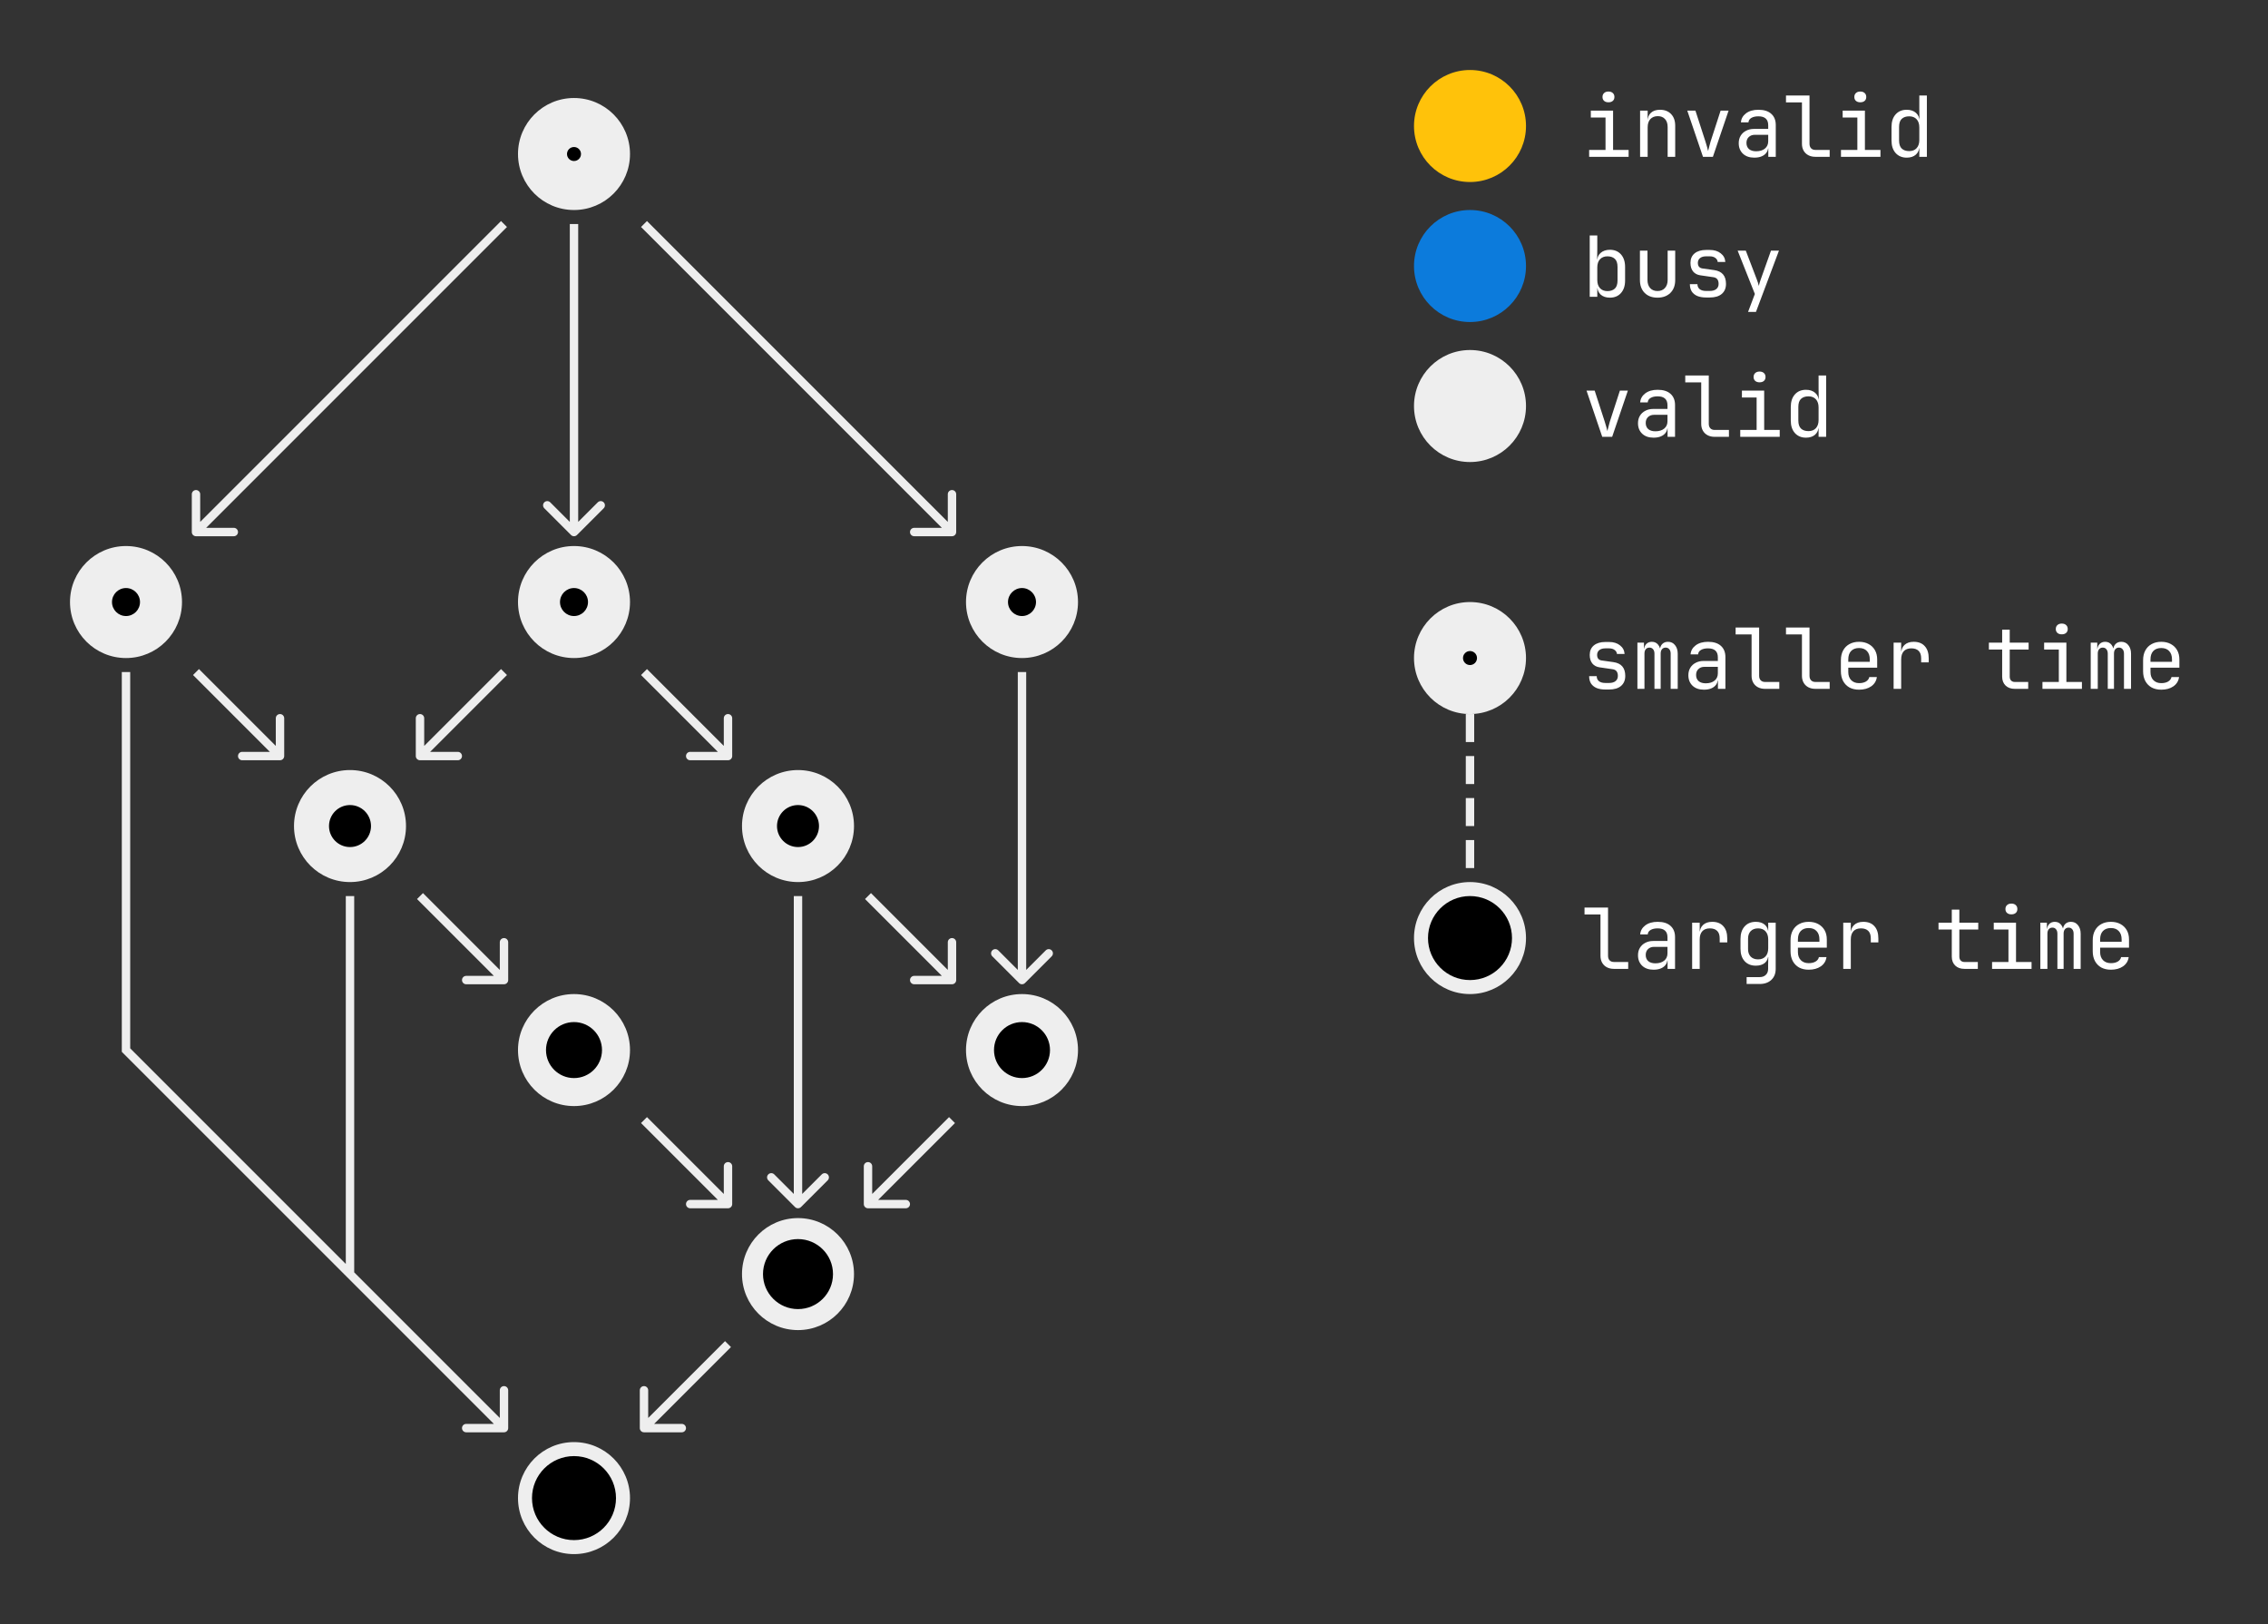 <svg width="810" height="580" viewBox="0 0 810 580" fill="none" xmlns="http://www.w3.org/2000/svg">
<rect x="0" y="0" width="810" height="580" fill="#333333" stroke="none"/>
<circle cx="205" cy="535" r="20" fill="#EEEEEE"/>
<circle cx="205" cy="535" r="15" fill="black"/>
<circle cx="285" cy="455" r="20" fill="#EEEEEE"/>
<circle cx="285" cy="455" r="12.5" fill="black"/>
<circle cx="365" cy="375" r="20" fill="#EEEEEE"/>
<circle cx="365" cy="375" r="10" fill="black"/>
<circle cx="285" cy="295" r="20" fill="#EEEEEE"/>
<circle cx="285" cy="295" r="7.5" fill="black"/>
<circle cx="205" cy="215" r="20" fill="#EEEEEE"/>
<circle cx="205" cy="215" r="5" fill="black"/>
<circle cx="365" cy="215" r="20" fill="#EEEEEE"/>
<circle cx="365" cy="215" r="5" fill="black"/>
<circle cx="205" cy="375" r="20" fill="#EEEEEE"/>
<circle cx="205" cy="375" r="10" fill="black"/>
<circle cx="125" cy="295" r="20" fill="#EEEEEE"/>
<circle cx="125" cy="295" r="7.5" fill="black"/>
<circle cx="45" cy="215" r="20" fill="#EEEEEE"/>
<circle cx="45" cy="215" r="5" fill="black"/>
<circle cx="205" cy="55" r="20" fill="#EEEEEE"/>
<circle cx="205" cy="55" r="2.5" fill="black"/>
<path d="M228.5 510C228.5 510.828 229.172 511.5 230 511.5L243.5 511.5C244.328 511.5 245 510.828 245 510C245 509.172 244.328 508.5 243.5 508.5L231.5 508.5L231.5 496.5C231.5 495.672 230.828 495 230 495C229.172 495 228.5 495.672 228.5 496.5L228.5 510ZM231.061 511.061L261.061 481.061L258.939 478.939L228.939 508.939L231.061 511.061Z" fill="#EEEEEE"/>
<path d="M308.5 430C308.5 430.828 309.172 431.5 310 431.5L323.5 431.5C324.328 431.5 325 430.828 325 430C325 429.172 324.328 428.5 323.5 428.5L311.5 428.5L311.5 416.5C311.5 415.672 310.828 415 310 415C309.172 415 308.5 415.672 308.5 416.5L308.5 430ZM311.061 431.061L341.061 401.061L338.939 398.939L308.939 428.939L311.061 431.061Z" fill="#EEEEEE"/>
<path d="M261.5 430C261.5 430.828 260.828 431.5 260 431.5L246.5 431.5C245.672 431.5 245 430.828 245 430C245 429.172 245.672 428.5 246.5 428.5L258.5 428.5L258.5 416.5C258.5 415.672 259.172 415 260 415C260.828 415 261.5 415.672 261.5 416.5L261.5 430ZM258.939 431.061L228.939 401.061L231.061 398.939L261.061 428.939L258.939 431.061Z" fill="#EEEEEE"/>
<path d="M181.5 350C181.5 350.828 180.828 351.5 180 351.5L166.5 351.5C165.672 351.5 165 350.828 165 350C165 349.172 165.672 348.5 166.5 348.5L178.5 348.5L178.5 336.5C178.5 335.672 179.172 335 180 335C180.828 335 181.5 335.672 181.5 336.5L181.5 350ZM178.939 351.061L148.939 321.061L151.061 318.939L181.061 348.939L178.939 351.061Z" fill="#EEEEEE"/>
<path d="M341.5 350C341.5 350.828 340.828 351.5 340 351.5L326.5 351.5C325.672 351.5 325 350.828 325 350C325 349.172 325.672 348.5 326.5 348.5L338.5 348.5L338.5 336.5C338.5 335.672 339.172 335 340 335C340.828 335 341.5 335.672 341.5 336.5L341.5 350ZM338.939 351.061L308.939 321.061L311.061 318.939L341.061 348.939L338.939 351.061Z" fill="#EEEEEE"/>
<path d="M101.5 270C101.5 270.828 100.828 271.5 100 271.5L86.5 271.5C85.672 271.5 85 270.828 85 270C85 269.172 85.672 268.5 86.5 268.5L98.5 268.5L98.5 256.5C98.5 255.672 99.172 255 100 255C100.828 255 101.5 255.672 101.5 256.5L101.5 270ZM98.939 271.061L68.939 241.061L71.061 238.939L101.061 268.939L98.939 271.061Z" fill="#EEEEEE"/>
<path d="M261.5 270C261.5 270.828 260.828 271.5 260 271.5L246.5 271.5C245.672 271.5 245 270.828 245 270C245 269.172 245.672 268.5 246.5 268.5L258.5 268.5L258.5 256.5C258.5 255.672 259.172 255 260 255C260.828 255 261.5 255.672 261.5 256.5L261.5 270ZM258.939 271.061L228.939 241.061L231.061 238.939L261.061 268.939L258.939 271.061Z" fill="#EEEEEE"/>
<path d="M341.5 190C341.5 190.828 340.828 191.5 340 191.5L326.5 191.5C325.672 191.5 325 190.828 325 190C325 189.172 325.672 188.5 326.5 188.5L338.5 188.5L338.5 176.5C338.5 175.672 339.172 175 340 175C340.828 175 341.5 175.672 341.5 176.5L341.5 190ZM338.939 191.061L228.939 81.061L231.061 78.939L341.061 188.939L338.939 191.061Z" fill="#EEEEEE"/>
<path d="M45 375L43.939 376.061L43.5 375.621L43.5 375L45 375ZM181.5 510C181.5 510.828 180.828 511.5 180 511.5L166.5 511.5C165.672 511.5 165 510.828 165 510C165 509.172 165.672 508.5 166.5 508.5L178.5 508.5L178.5 496.5C178.5 495.672 179.172 495 180 495C180.828 495 181.5 495.672 181.5 496.5L181.5 510ZM43.5 375L43.5 240L46.5 240L46.5 375L43.5 375ZM178.939 511.061L123.939 456.061L126.061 453.939L181.061 508.939L178.939 511.061ZM123.939 456.061L43.939 376.061L46.061 373.939L126.061 453.939L123.939 456.061ZM123.5 455L123.5 320L126.5 320L126.5 455L123.5 455Z" fill="#EEEEEE"/>
<path d="M68.5 190C68.5 190.828 69.172 191.5 70 191.5L83.5 191.5C84.328 191.5 85 190.828 85 190C85 189.172 84.328 188.5 83.5 188.5L71.5 188.5L71.5 176.5C71.5 175.672 70.828 175 70 175C69.172 175 68.5 175.672 68.5 176.5L68.5 190ZM71.061 191.061L181.061 81.061L178.939 78.939L68.939 188.939L71.061 191.061Z" fill="#EEEEEE"/>
<path d="M283.939 431.061C284.525 431.646 285.475 431.646 286.061 431.061L295.607 421.515C296.192 420.929 296.192 419.979 295.607 419.393C295.021 418.808 294.071 418.808 293.485 419.393L285 427.879L276.515 419.393C275.929 418.808 274.979 418.808 274.393 419.393C273.808 419.979 273.808 420.929 274.393 421.515L283.939 431.061ZM286.5 430L286.5 320L283.5 320L283.5 430L286.5 430Z" fill="#EEEEEE"/>
<path d="M363.939 351.061C364.525 351.646 365.475 351.646 366.061 351.061L375.607 341.515C376.192 340.929 376.192 339.979 375.607 339.393C375.021 338.808 374.071 338.808 373.485 339.393L365 347.879L356.515 339.393C355.929 338.808 354.979 338.808 354.393 339.393C353.808 339.979 353.808 340.929 354.393 341.515L363.939 351.061ZM366.5 350L366.5 240L363.5 240L363.5 350L366.5 350Z" fill="#EEEEEE"/>
<path d="M203.939 191.061C204.525 191.646 205.475 191.646 206.061 191.061L215.607 181.515C216.192 180.929 216.192 179.979 215.607 179.393C215.021 178.808 214.071 178.808 213.485 179.393L205 187.879L196.515 179.393C195.929 178.808 194.979 178.808 194.393 179.393C193.808 179.979 193.808 180.929 194.393 181.515L203.939 191.061ZM206.5 190L206.5 80L203.5 80L203.5 190L206.5 190Z" fill="#EEEEEE"/>
<circle cx="525" cy="235" r="20" fill="#EEEEEE"/>
<circle cx="525" cy="235" r="2.5" fill="black"/>
<path d="M573.34 246.24C572.12 246.24 571.07 246.06 570.19 245.7C569.33 245.32 568.67 244.78 568.21 244.08C567.77 243.36 567.55 242.49 567.55 241.47H570.25C570.25 242.23 570.52 242.83 571.06 243.27C571.6 243.69 572.36 243.9 573.34 243.9H574.66C575.66 243.9 576.43 243.68 576.97 243.24C577.53 242.8 577.81 242.18 577.81 241.38C577.81 240.66 577.65 240.1 577.33 239.7C577.01 239.3 576.52 239.06 575.86 238.98L571.3 238.32C570.18 238.16 569.31 237.7 568.69 236.94C568.07 236.16 567.76 235.14 567.76 233.88C567.76 232.44 568.25 231.31 569.23 230.49C570.23 229.67 571.6 229.26 573.34 229.26H574.66C576.26 229.26 577.56 229.66 578.56 230.46C579.58 231.24 580.13 232.27 580.21 233.55H577.48C577.44 232.97 577.16 232.49 576.64 232.11C576.14 231.73 575.48 231.54 574.66 231.54H573.34C572.42 231.54 571.7 231.75 571.18 232.17C570.66 232.59 570.4 233.16 570.4 233.88C570.4 234.44 570.53 234.89 570.79 235.23C571.07 235.57 571.47 235.78 571.99 235.86L576.25 236.46C577.65 236.66 578.7 237.17 579.4 237.99C580.1 238.81 580.45 239.94 580.45 241.38C580.45 242.92 579.94 244.12 578.92 244.98C577.92 245.82 576.5 246.24 574.66 246.24H573.34ZM584.788 246V229.5H587.128V231.69H587.728L587.158 232.2C587.158 231.32 587.408 230.6 587.908 230.04C588.428 229.48 589.108 229.2 589.948 229.2C590.908 229.2 591.668 229.56 592.228 230.28C592.788 231 593.068 231.94 593.068 233.1L592.258 231.54H593.518L592.828 232.2C592.848 231.28 593.118 230.55 593.638 230.01C594.158 229.47 594.848 229.2 595.708 229.2C596.768 229.2 597.608 229.6 598.228 230.4C598.868 231.18 599.188 232.2 599.188 233.46V246H596.668V233.43C596.668 232.77 596.508 232.25 596.188 231.87C595.868 231.47 595.428 231.27 594.868 231.27C594.328 231.27 593.898 231.46 593.578 231.84C593.258 232.22 593.098 232.74 593.098 233.4V246H590.878V233.43C590.878 232.77 590.718 232.25 590.398 231.87C590.078 231.47 589.648 231.27 589.108 231.27C588.548 231.27 588.108 231.46 587.788 231.84C587.468 232.22 587.308 232.74 587.308 233.4V246H584.788ZM608.537 246.3C606.837 246.3 605.487 245.83 604.487 244.89C603.487 243.93 602.987 242.68 602.987 241.14C602.987 240.12 603.217 239.23 603.677 238.47C604.137 237.71 604.777 237.12 605.597 236.7C606.417 236.26 607.357 236.04 608.417 236.04H613.517V234.75C613.517 233.67 613.227 232.87 612.647 232.35C612.067 231.81 611.187 231.54 610.007 231.54C608.967 231.54 608.127 231.73 607.487 232.11C606.847 232.49 606.507 233.02 606.467 233.7H603.767C603.867 232.4 604.467 231.33 605.567 230.49C606.687 229.63 608.167 229.2 610.007 229.2C612.007 229.2 613.537 229.68 614.597 230.64C615.677 231.6 616.217 232.94 616.217 234.66V246H613.547V243H613.097L613.517 242.4C613.517 243.2 613.317 243.89 612.917 244.47C612.517 245.05 611.947 245.5 611.207 245.82C610.467 246.14 609.577 246.3 608.537 246.3ZM609.197 244.02C610.517 244.02 611.567 243.7 612.347 243.06C613.127 242.42 613.517 241.55 613.517 240.45V238.14H608.717C607.837 238.14 607.117 238.41 606.557 238.95C606.017 239.47 605.747 240.17 605.747 241.05C605.747 241.97 606.047 242.7 606.647 243.24C607.267 243.76 608.117 244.02 609.197 244.02ZM630.365 246C629.405 246 628.565 245.81 627.845 245.43C627.125 245.05 626.565 244.51 626.165 243.81C625.765 243.11 625.565 242.29 625.565 241.35V226.56H619.865V224.1H628.265V241.35C628.265 242.03 628.455 242.57 628.835 242.97C629.215 243.35 629.725 243.54 630.365 243.54H635.465V246H630.365ZM648.353 246C647.393 246 646.553 245.81 645.833 245.43C645.113 245.05 644.553 244.51 644.153 243.81C643.753 243.11 643.553 242.29 643.553 241.35V226.56H637.853V224.1H646.253V241.35C646.253 242.03 646.443 242.57 646.823 242.97C647.203 243.35 647.713 243.54 648.353 243.54H653.453V246H648.353ZM663.941 246.3C662.641 246.3 661.501 246.04 660.521 245.52C659.561 244.98 658.811 244.22 658.271 243.24C657.731 242.24 657.461 241.06 657.461 239.7V235.8C657.461 234.42 657.731 233.24 658.271 232.26C658.811 231.28 659.561 230.53 660.521 230.01C661.501 229.47 662.641 229.2 663.941 229.2C665.241 229.2 666.371 229.46 667.331 229.98C668.311 230.5 669.071 231.23 669.611 232.17C670.151 233.11 670.421 234.22 670.421 235.5V238.44H660.101V240C660.101 241.22 660.451 242.19 661.151 242.91C661.851 243.61 662.781 243.96 663.941 243.96C664.941 243.96 665.761 243.77 666.401 243.39C667.061 242.99 667.461 242.46 667.601 241.8H670.301C670.121 243.18 669.451 244.28 668.291 245.1C667.131 245.9 665.681 246.3 663.941 246.3ZM667.781 236.61V235.5C667.781 234.2 667.441 233.2 666.761 232.5C666.101 231.78 665.161 231.42 663.941 231.42C662.721 231.42 661.771 231.78 661.091 232.5C660.431 233.2 660.101 234.2 660.101 235.5V236.34H667.991L667.781 236.61ZM676.29 246V229.5H678.99V232.65H679.56L678.99 233.37C678.99 232.09 679.38 231.08 680.16 230.34C680.96 229.58 682.06 229.2 683.46 229.2C685.18 229.2 686.5 229.72 687.42 230.76C688.36 231.78 688.83 233.24 688.83 235.14V236.55H686.13V235.14C686.13 233.92 685.83 233.02 685.23 232.44C684.63 231.84 683.76 231.54 682.62 231.54C681.44 231.54 680.54 231.88 679.92 232.56C679.3 233.24 678.99 234.22 678.99 235.5V246H676.29ZM719.556 246C718.196 246 717.106 245.61 716.286 244.83C715.466 244.03 715.056 242.97 715.056 241.65V231.96H710.316V229.5H715.056V224.85H717.756V229.5H724.506V231.96H717.756V241.65C717.756 242.21 717.916 242.67 718.236 243.03C718.576 243.37 719.016 243.54 719.556 243.54H724.356V246H719.556ZM729.445 246V243.54H735.295V231.96H730.045V229.5H737.995V243.54H743.545V246H729.445ZM736.345 226.53C735.685 226.53 735.165 226.36 734.785 226.02C734.405 225.68 734.215 225.22 734.215 224.64C734.215 224.04 734.405 223.57 734.785 223.23C735.165 222.87 735.685 222.69 736.345 222.69C737.005 222.69 737.525 222.87 737.905 223.23C738.285 223.57 738.475 224.04 738.475 224.64C738.475 225.22 738.285 225.68 737.905 226.02C737.525 226.36 737.005 226.53 736.345 226.53ZM746.683 246V229.5H749.023V231.69H749.623L749.053 232.2C749.053 231.32 749.303 230.6 749.803 230.04C750.323 229.48 751.003 229.2 751.843 229.2C752.803 229.2 753.563 229.56 754.123 230.28C754.683 231 754.963 231.94 754.963 233.1L754.153 231.54H755.413L754.723 232.2C754.743 231.28 755.013 230.55 755.533 230.01C756.053 229.47 756.743 229.2 757.603 229.2C758.663 229.2 759.503 229.6 760.123 230.4C760.763 231.18 761.083 232.2 761.083 233.46V246H758.563V233.43C758.563 232.77 758.403 232.25 758.083 231.87C757.763 231.47 757.323 231.27 756.763 231.27C756.223 231.27 755.793 231.46 755.473 231.84C755.153 232.22 754.993 232.74 754.993 233.4V246H752.773V233.43C752.773 232.77 752.613 232.25 752.293 231.87C751.973 231.47 751.543 231.27 751.003 231.27C750.443 231.27 750.003 231.46 749.683 231.84C749.363 232.22 749.203 232.74 749.203 233.4V246H746.683ZM771.871 246.3C770.571 246.3 769.431 246.04 768.451 245.52C767.491 244.98 766.741 244.22 766.201 243.24C765.661 242.24 765.391 241.06 765.391 239.7V235.8C765.391 234.42 765.661 233.24 766.201 232.26C766.741 231.28 767.491 230.53 768.451 230.01C769.431 229.47 770.571 229.2 771.871 229.2C773.171 229.2 774.301 229.46 775.261 229.98C776.241 230.5 777.001 231.23 777.541 232.17C778.081 233.11 778.351 234.22 778.351 235.5V238.44H768.031V240C768.031 241.22 768.381 242.19 769.081 242.91C769.781 243.61 770.711 243.96 771.871 243.96C772.871 243.96 773.691 243.77 774.331 243.39C774.991 242.99 775.391 242.46 775.531 241.8H778.231C778.051 243.18 777.381 244.28 776.221 245.1C775.061 245.9 773.611 246.3 771.871 246.3ZM775.711 236.61V235.5C775.711 234.2 775.371 233.2 774.691 232.5C774.031 231.78 773.091 231.42 771.871 231.42C770.651 231.42 769.701 231.78 769.021 232.5C768.361 233.2 768.031 234.2 768.031 235.5V236.34H775.921L775.711 236.61Z" fill="white"/>
<path d="M576.4 346C575.44 346 574.6 345.81 573.88 345.43C573.16 345.05 572.6 344.51 572.2 343.81C571.8 343.11 571.6 342.29 571.6 341.35V326.56H565.9V324.1H574.3V341.35C574.3 342.03 574.49 342.57 574.87 342.97C575.25 343.35 575.76 343.54 576.4 343.54H581.5V346H576.4ZM590.548 346.3C588.848 346.3 587.498 345.83 586.498 344.89C585.498 343.93 584.998 342.68 584.998 341.14C584.998 340.12 585.228 339.23 585.688 338.47C586.148 337.71 586.788 337.12 587.608 336.7C588.428 336.26 589.368 336.04 590.428 336.04H595.528V334.75C595.528 333.67 595.238 332.87 594.658 332.35C594.078 331.81 593.198 331.54 592.018 331.54C590.978 331.54 590.138 331.73 589.498 332.11C588.858 332.49 588.518 333.02 588.478 333.7H585.778C585.878 332.4 586.478 331.33 587.578 330.49C588.698 329.63 590.178 329.2 592.018 329.2C594.018 329.2 595.548 329.68 596.608 330.64C597.688 331.6 598.228 332.94 598.228 334.66V346H595.558V343H595.108L595.528 342.4C595.528 343.2 595.328 343.89 594.928 344.47C594.528 345.05 593.958 345.5 593.218 345.82C592.478 346.14 591.588 346.3 590.548 346.3ZM591.208 344.02C592.528 344.02 593.578 343.7 594.358 343.06C595.138 342.42 595.528 341.55 595.528 340.45V338.14H590.728C589.848 338.14 589.128 338.41 588.568 338.95C588.028 339.47 587.758 340.17 587.758 341.05C587.758 341.97 588.058 342.7 588.658 343.24C589.278 343.76 590.128 344.02 591.208 344.02ZM604.337 346V329.5H607.037V332.65H607.607L607.037 333.37C607.037 332.09 607.427 331.08 608.207 330.34C609.007 329.58 610.107 329.2 611.507 329.2C613.227 329.2 614.547 329.72 615.467 330.76C616.407 331.78 616.877 333.24 616.877 335.14V336.55H614.177V335.14C614.177 333.92 613.877 333.02 613.277 332.44C612.677 331.84 611.807 331.54 610.667 331.54C609.487 331.54 608.587 331.88 607.967 332.56C607.347 333.24 607.037 334.22 607.037 335.5V346H604.337ZM623.795 351.4V348.94H628.445C629.385 348.94 630.125 348.67 630.665 348.13C631.205 347.61 631.475 346.9 631.475 346V344.5L631.535 341.8H630.995L631.505 341.05C631.505 342.25 631.105 343.19 630.305 343.87C629.505 344.53 628.435 344.86 627.095 344.86C625.395 344.86 624.055 344.32 623.075 343.24C622.095 342.16 621.605 340.68 621.605 338.8V335.32C621.605 333.44 622.095 331.95 623.075 330.85C624.055 329.75 625.395 329.2 627.095 329.2C628.435 329.2 629.505 329.55 630.305 330.25C631.105 330.95 631.505 331.9 631.505 333.1L630.995 332.35H631.505V329.5H634.175V346C634.175 347.66 633.655 348.97 632.615 349.93C631.595 350.91 630.195 351.4 628.415 351.4H623.795ZM627.905 342.61C629.025 342.61 629.905 342.26 630.545 341.56C631.185 340.86 631.505 339.89 631.505 338.65V335.5C631.505 334.26 631.185 333.29 630.545 332.59C629.905 331.89 629.025 331.54 627.905 331.54C626.765 331.54 625.875 331.87 625.235 332.53C624.615 333.19 624.305 334.08 624.305 335.2V338.95C624.305 340.07 624.615 340.96 625.235 341.62C625.875 342.28 626.765 342.61 627.905 342.61ZM645.953 346.3C644.653 346.3 643.513 346.04 642.533 345.52C641.573 344.98 640.823 344.22 640.283 343.24C639.743 342.24 639.473 341.06 639.473 339.7V335.8C639.473 334.42 639.743 333.24 640.283 332.26C640.823 331.28 641.573 330.53 642.533 330.01C643.513 329.47 644.653 329.2 645.953 329.2C647.253 329.2 648.383 329.46 649.343 329.98C650.323 330.5 651.083 331.23 651.623 332.17C652.163 333.11 652.433 334.22 652.433 335.5V338.44H642.113V340C642.113 341.22 642.463 342.19 643.163 342.91C643.863 343.61 644.793 343.96 645.953 343.96C646.953 343.96 647.773 343.77 648.413 343.39C649.073 342.99 649.473 342.46 649.613 341.8H652.313C652.133 343.18 651.463 344.28 650.303 345.1C649.143 345.9 647.693 346.3 645.953 346.3ZM649.793 336.61V335.5C649.793 334.2 649.453 333.2 648.773 332.5C648.113 331.78 647.173 331.42 645.953 331.42C644.733 331.42 643.783 331.78 643.103 332.5C642.443 333.2 642.113 334.2 642.113 335.5V336.34H650.003L649.793 336.61ZM658.301 346V329.5H661.001V332.65H661.571L661.001 333.37C661.001 332.09 661.391 331.08 662.171 330.34C662.971 329.58 664.071 329.2 665.471 329.2C667.191 329.2 668.511 329.72 669.431 330.76C670.371 331.78 670.841 333.24 670.841 335.14V336.55H668.141V335.14C668.141 333.92 667.841 333.02 667.241 332.44C666.641 331.84 665.771 331.54 664.631 331.54C663.451 331.54 662.551 331.88 661.931 332.56C661.311 333.24 661.001 334.22 661.001 335.5V346H658.301ZM701.568 346C700.208 346 699.118 345.61 698.298 344.83C697.478 344.03 697.068 342.97 697.068 341.65V331.96H692.328V329.5H697.068V324.85H699.768V329.5H706.518V331.96H699.768V341.65C699.768 342.21 699.928 342.67 700.248 343.03C700.588 343.37 701.028 343.54 701.568 343.54H706.368V346H701.568ZM711.456 346V343.54H717.306V331.96H712.056V329.5H720.006V343.54H725.556V346H711.456ZM718.356 326.53C717.696 326.53 717.176 326.36 716.796 326.02C716.416 325.68 716.226 325.22 716.226 324.64C716.226 324.04 716.416 323.57 716.796 323.23C717.176 322.87 717.696 322.69 718.356 322.69C719.016 322.69 719.536 322.87 719.916 323.23C720.296 323.57 720.486 324.04 720.486 324.64C720.486 325.22 720.296 325.68 719.916 326.02C719.536 326.36 719.016 326.53 718.356 326.53ZM728.695 346V329.5H731.035V331.69H731.635L731.065 332.2C731.065 331.32 731.315 330.6 731.815 330.04C732.335 329.48 733.015 329.2 733.855 329.2C734.815 329.2 735.575 329.56 736.135 330.28C736.695 331 736.975 331.94 736.975 333.1L736.165 331.54H737.425L736.735 332.2C736.755 331.28 737.025 330.55 737.545 330.01C738.065 329.47 738.755 329.2 739.615 329.2C740.675 329.2 741.515 329.6 742.135 330.4C742.775 331.18 743.095 332.2 743.095 333.46V346H740.575V333.43C740.575 332.77 740.415 332.25 740.095 331.87C739.775 331.47 739.335 331.27 738.775 331.27C738.235 331.27 737.805 331.46 737.485 331.84C737.165 332.22 737.005 332.74 737.005 333.4V346H734.785V333.43C734.785 332.77 734.625 332.25 734.305 331.87C733.985 331.47 733.555 331.27 733.015 331.27C732.455 331.27 732.015 331.46 731.695 331.84C731.375 332.22 731.215 332.74 731.215 333.4V346H728.695ZM753.883 346.3C752.583 346.3 751.443 346.04 750.463 345.52C749.503 344.98 748.753 344.22 748.213 343.24C747.673 342.24 747.403 341.06 747.403 339.7V335.8C747.403 334.42 747.673 333.24 748.213 332.26C748.753 331.28 749.503 330.53 750.463 330.01C751.443 329.47 752.583 329.2 753.883 329.2C755.183 329.2 756.313 329.46 757.273 329.98C758.253 330.5 759.013 331.23 759.553 332.17C760.093 333.11 760.363 334.22 760.363 335.5V338.44H750.043V340C750.043 341.22 750.393 342.19 751.093 342.91C751.793 343.61 752.723 343.96 753.883 343.96C754.883 343.96 755.703 343.77 756.343 343.39C757.003 342.99 757.403 342.46 757.543 341.8H760.243C760.063 343.18 759.393 344.28 758.233 345.1C757.073 345.9 755.623 346.3 753.883 346.3ZM757.723 336.61V335.5C757.723 334.2 757.383 333.2 756.703 332.5C756.043 331.78 755.103 331.42 753.883 331.42C752.663 331.42 751.713 331.78 751.033 332.5C750.373 333.2 750.043 334.2 750.043 335.5V336.34H757.933L757.723 336.61Z" fill="white"/>
<path d="M525 255V315" stroke="#EEEEEE" stroke-width="3" stroke-dasharray="10 5"/>
<circle cx="525" cy="335" r="20" fill="#EEEEEE"/>
<circle cx="525" cy="335" r="15" fill="black"/>
<circle cx="525" cy="45" r="20" fill="#FFC20A"/>
<path d="M567.55 56V53.54H573.4V41.96H568.15V39.5H576.1V53.54H581.65V56H567.55ZM574.45 36.53C573.79 36.53 573.27 36.36 572.89 36.02C572.51 35.68 572.32 35.22 572.32 34.64C572.32 34.04 572.51 33.57 572.89 33.23C573.27 32.87 573.79 32.69 574.45 32.69C575.11 32.69 575.63 32.87 576.01 33.23C576.39 33.57 576.58 34.04 576.58 34.64C576.58 35.22 576.39 35.68 576.01 36.02C575.63 36.36 575.11 36.53 574.45 36.53ZM585.748 56V39.5H588.448V42.65H589.018L588.448 43.28C588.448 41.98 588.838 40.98 589.618 40.28C590.398 39.56 591.478 39.2 592.858 39.2C594.518 39.2 595.838 39.71 596.818 40.73C597.798 41.75 598.288 43.14 598.288 44.9V56H595.588V45.38C595.588 44.12 595.268 43.16 594.628 42.5C594.008 41.82 593.158 41.48 592.078 41.48C590.958 41.48 590.068 41.83 589.408 42.53C588.768 43.23 588.448 44.22 588.448 45.5V56H585.748ZM608.207 56L602.597 39.5H605.507L609.107 50.6C609.327 51.26 609.517 51.9 609.677 52.52C609.837 53.12 609.957 53.59 610.037 53.93C610.137 53.59 610.257 53.12 610.397 52.52C610.537 51.9 610.707 51.26 610.907 50.6L614.507 39.5H617.357L611.747 56H608.207ZM626.525 56.3C624.825 56.3 623.475 55.83 622.475 54.89C621.475 53.93 620.975 52.68 620.975 51.14C620.975 50.12 621.205 49.23 621.665 48.47C622.125 47.71 622.765 47.12 623.585 46.7C624.405 46.26 625.345 46.04 626.405 46.04H631.505V44.75C631.505 43.67 631.215 42.87 630.635 42.35C630.055 41.81 629.175 41.54 627.995 41.54C626.955 41.54 626.115 41.73 625.475 42.11C624.835 42.49 624.495 43.02 624.455 43.7H621.755C621.855 42.4 622.455 41.33 623.555 40.49C624.675 39.63 626.155 39.2 627.995 39.2C629.995 39.2 631.525 39.68 632.585 40.64C633.665 41.6 634.205 42.94 634.205 44.66V56H631.535V53H631.085L631.505 52.4C631.505 53.2 631.305 53.89 630.905 54.47C630.505 55.05 629.935 55.5 629.195 55.82C628.455 56.14 627.565 56.3 626.525 56.3ZM627.185 54.02C628.505 54.02 629.555 53.7 630.335 53.06C631.115 52.42 631.505 51.55 631.505 50.45V48.14H626.705C625.825 48.14 625.105 48.41 624.545 48.95C624.005 49.47 623.735 50.17 623.735 51.05C623.735 51.97 624.035 52.7 624.635 53.24C625.255 53.76 626.105 54.02 627.185 54.02ZM648.353 56C647.393 56 646.553 55.81 645.833 55.43C645.113 55.05 644.553 54.51 644.153 53.81C643.753 53.11 643.553 52.29 643.553 51.35V36.56H637.853V34.1H646.253V51.35C646.253 52.03 646.443 52.57 646.823 52.97C647.203 53.35 647.713 53.54 648.353 53.54H653.453V56H648.353ZM657.491 56V53.54H663.341V41.96H658.091V39.5H666.041V53.54H671.591V56H657.491ZM664.391 36.53C663.731 36.53 663.211 36.36 662.831 36.02C662.451 35.68 662.261 35.22 662.261 34.64C662.261 34.04 662.451 33.57 662.831 33.23C663.211 32.87 663.731 32.69 664.391 32.69C665.051 32.69 665.571 32.87 665.951 33.23C666.331 33.57 666.521 34.04 666.521 34.64C666.521 35.22 666.331 35.68 665.951 36.02C665.571 36.36 665.051 36.53 664.391 36.53ZM680.97 56.3C679.33 56.3 678.01 55.75 677.01 54.65C676.03 53.55 675.54 52.06 675.54 50.18V45.35C675.54 43.45 676.03 41.95 677.01 40.85C677.99 39.75 679.31 39.2 680.97 39.2C682.33 39.2 683.43 39.57 684.27 40.31C685.11 41.05 685.53 42.04 685.53 43.28L684.93 42.65H685.53L685.47 38.9V34.1H688.17V56H685.47V52.85H684.93L685.47 52.22C685.47 53.48 685.06 54.48 684.24 55.22C683.42 55.94 682.33 56.3 680.97 56.3ZM681.87 53.96C682.99 53.96 683.87 53.61 684.51 52.91C685.15 52.21 685.47 51.24 685.47 50V45.5C685.47 44.26 685.15 43.29 684.51 42.59C683.87 41.89 682.99 41.54 681.87 41.54C680.73 41.54 679.84 41.84 679.2 42.44C678.56 43.02 678.24 43.99 678.24 45.35V50.15C678.24 51.49 678.56 52.46 679.2 53.06C679.84 53.66 680.73 53.96 681.87 53.96Z" fill="white"/>
<circle cx="525" cy="95" r="20" fill="#0C7BDC"/>
<path d="M574.96 106.3C573.6 106.3 572.51 105.94 571.69 105.22C570.87 104.48 570.46 103.48 570.46 102.22L571 102.85H570.46V106H567.76V84.1H570.46V88.9L570.4 92.65H571L570.4 93.28C570.4 92.04 570.82 91.05 571.66 90.31C572.52 89.57 573.62 89.2 574.96 89.2C576.62 89.2 577.94 89.75 578.92 90.85C579.9 91.95 580.39 93.45 580.39 95.35V100.18C580.39 102.06 579.9 103.55 578.92 104.65C577.94 105.75 576.62 106.3 574.96 106.3ZM574.06 103.96C575.2 103.96 576.09 103.66 576.73 103.06C577.37 102.46 577.69 101.49 577.69 100.15V95.35C577.69 93.99 577.37 93.02 576.73 92.44C576.09 91.84 575.2 91.54 574.06 91.54C572.96 91.54 572.08 91.89 571.42 92.59C570.78 93.29 570.46 94.26 570.46 95.5V100C570.46 101.24 570.78 102.21 571.42 102.91C572.08 103.61 572.96 103.96 574.06 103.96ZM591.958 106.3C590.058 106.3 588.538 105.74 587.398 104.62C586.258 103.48 585.688 101.94 585.688 100V89.5H588.388V100C588.388 101.2 588.708 102.16 589.348 102.88C589.988 103.58 590.858 103.93 591.958 103.93C593.078 103.93 593.958 103.58 594.598 102.88C595.258 102.16 595.588 101.2 595.588 100V89.5H598.288V100C598.288 101.94 597.708 103.48 596.548 104.62C595.388 105.74 593.858 106.3 591.958 106.3ZM609.317 106.24C608.097 106.24 607.047 106.06 606.167 105.7C605.307 105.32 604.647 104.78 604.187 104.08C603.747 103.36 603.527 102.49 603.527 101.47H606.227C606.227 102.23 606.497 102.83 607.037 103.27C607.577 103.69 608.337 103.9 609.317 103.9H610.637C611.637 103.9 612.407 103.68 612.947 103.24C613.507 102.8 613.787 102.18 613.787 101.38C613.787 100.66 613.627 100.1 613.307 99.7C612.987 99.3 612.497 99.06 611.837 98.98L607.277 98.32C606.157 98.16 605.287 97.7 604.667 96.94C604.047 96.16 603.737 95.14 603.737 93.88C603.737 92.44 604.227 91.31 605.207 90.49C606.207 89.67 607.577 89.26 609.317 89.26H610.637C612.237 89.26 613.537 89.66 614.537 90.46C615.557 91.24 616.107 92.27 616.187 93.55H613.457C613.417 92.97 613.137 92.49 612.617 92.11C612.117 91.73 611.457 91.54 610.637 91.54H609.317C608.397 91.54 607.677 91.75 607.157 92.17C606.637 92.59 606.377 93.16 606.377 93.88C606.377 94.44 606.507 94.89 606.767 95.23C607.047 95.57 607.447 95.78 607.967 95.86L612.227 96.46C613.627 96.66 614.677 97.17 615.377 97.99C616.077 98.81 616.427 99.94 616.427 101.38C616.427 102.92 615.917 104.12 614.897 104.98C613.897 105.82 612.477 106.24 610.637 106.24H609.317ZM624.305 111.4L626.735 104.98L620.585 89.5H623.495L627.395 99.7C627.555 100.1 627.705 100.52 627.845 100.96C627.985 101.4 628.085 101.78 628.145 102.1C628.205 101.78 628.305 101.4 628.445 100.96C628.585 100.52 628.725 100.1 628.865 99.7L632.495 89.5H635.345L627.125 111.4H624.305Z" fill="white"/>
<circle cx="525" cy="145" r="20" fill="#EEEEEE"/>
<path d="M572.23 156L566.62 139.5H569.53L573.13 150.6C573.35 151.26 573.54 151.9 573.7 152.52C573.86 153.12 573.98 153.59 574.06 153.93C574.16 153.59 574.28 153.12 574.42 152.52C574.56 151.9 574.73 151.26 574.93 150.6L578.53 139.5H581.38L575.77 156H572.23ZM590.548 156.3C588.848 156.3 587.498 155.83 586.498 154.89C585.498 153.93 584.998 152.68 584.998 151.14C584.998 150.12 585.228 149.23 585.688 148.47C586.148 147.71 586.788 147.12 587.608 146.7C588.428 146.26 589.368 146.04 590.428 146.04H595.528V144.75C595.528 143.67 595.238 142.87 594.658 142.35C594.078 141.81 593.198 141.54 592.018 141.54C590.978 141.54 590.138 141.73 589.498 142.11C588.858 142.49 588.518 143.02 588.478 143.7H585.778C585.878 142.4 586.478 141.33 587.578 140.49C588.698 139.63 590.178 139.2 592.018 139.2C594.018 139.2 595.548 139.68 596.608 140.64C597.688 141.6 598.228 142.94 598.228 144.66V156H595.558V153H595.108L595.528 152.4C595.528 153.2 595.328 153.89 594.928 154.47C594.528 155.05 593.958 155.5 593.218 155.82C592.478 156.14 591.588 156.3 590.548 156.3ZM591.208 154.02C592.528 154.02 593.578 153.7 594.358 153.06C595.138 152.42 595.528 151.55 595.528 150.45V148.14H590.728C589.848 148.14 589.128 148.41 588.568 148.95C588.028 149.47 587.758 150.17 587.758 151.05C587.758 151.97 588.058 152.7 588.658 153.24C589.278 153.76 590.128 154.02 591.208 154.02ZM612.377 156C611.417 156 610.577 155.81 609.857 155.43C609.137 155.05 608.577 154.51 608.177 153.81C607.777 153.11 607.577 152.29 607.577 151.35V136.56H601.877V134.1H610.277V151.35C610.277 152.03 610.467 152.57 610.847 152.97C611.227 153.35 611.737 153.54 612.377 153.54H617.477V156H612.377ZM621.515 156V153.54H627.365V141.96H622.115V139.5H630.065V153.54H635.615V156H621.515ZM628.415 136.53C627.755 136.53 627.235 136.36 626.855 136.02C626.475 135.68 626.285 135.22 626.285 134.64C626.285 134.04 626.475 133.57 626.855 133.23C627.235 132.87 627.755 132.69 628.415 132.69C629.075 132.69 629.595 132.87 629.975 133.23C630.355 133.57 630.545 134.04 630.545 134.64C630.545 135.22 630.355 135.68 629.975 136.02C629.595 136.36 629.075 136.53 628.415 136.53ZM644.993 156.3C643.353 156.3 642.033 155.75 641.033 154.65C640.053 153.55 639.563 152.06 639.563 150.18V145.35C639.563 143.45 640.053 141.95 641.033 140.85C642.013 139.75 643.333 139.2 644.993 139.2C646.353 139.2 647.453 139.57 648.293 140.31C649.133 141.05 649.553 142.04 649.553 143.28L648.953 142.65H649.553L649.493 138.9V134.1H652.193V156H649.493V152.85H648.953L649.493 152.22C649.493 153.48 649.083 154.48 648.263 155.22C647.443 155.94 646.353 156.3 644.993 156.3ZM645.893 153.96C647.013 153.96 647.893 153.61 648.533 152.91C649.173 152.21 649.493 151.24 649.493 150V145.5C649.493 144.26 649.173 143.29 648.533 142.59C647.893 141.89 647.013 141.54 645.893 141.54C644.753 141.54 643.863 141.84 643.223 142.44C642.583 143.02 642.263 143.99 642.263 145.35V150.15C642.263 151.49 642.583 152.46 643.223 153.06C643.863 153.66 644.753 153.96 645.893 153.96Z" fill="white"/>
<path d="M148.5 270C148.5 270.828 149.172 271.5 150 271.5L163.5 271.5C164.328 271.5 165 270.828 165 270C165 269.172 164.328 268.5 163.5 268.5L151.5 268.5L151.5 256.5C151.5 255.672 150.828 255 150 255C149.172 255 148.5 255.672 148.5 256.5L148.5 270ZM151.061 271.061L181.061 241.061L178.939 238.939L148.939 268.939L151.061 271.061Z" fill="#EEEEEE"/>
</svg>
